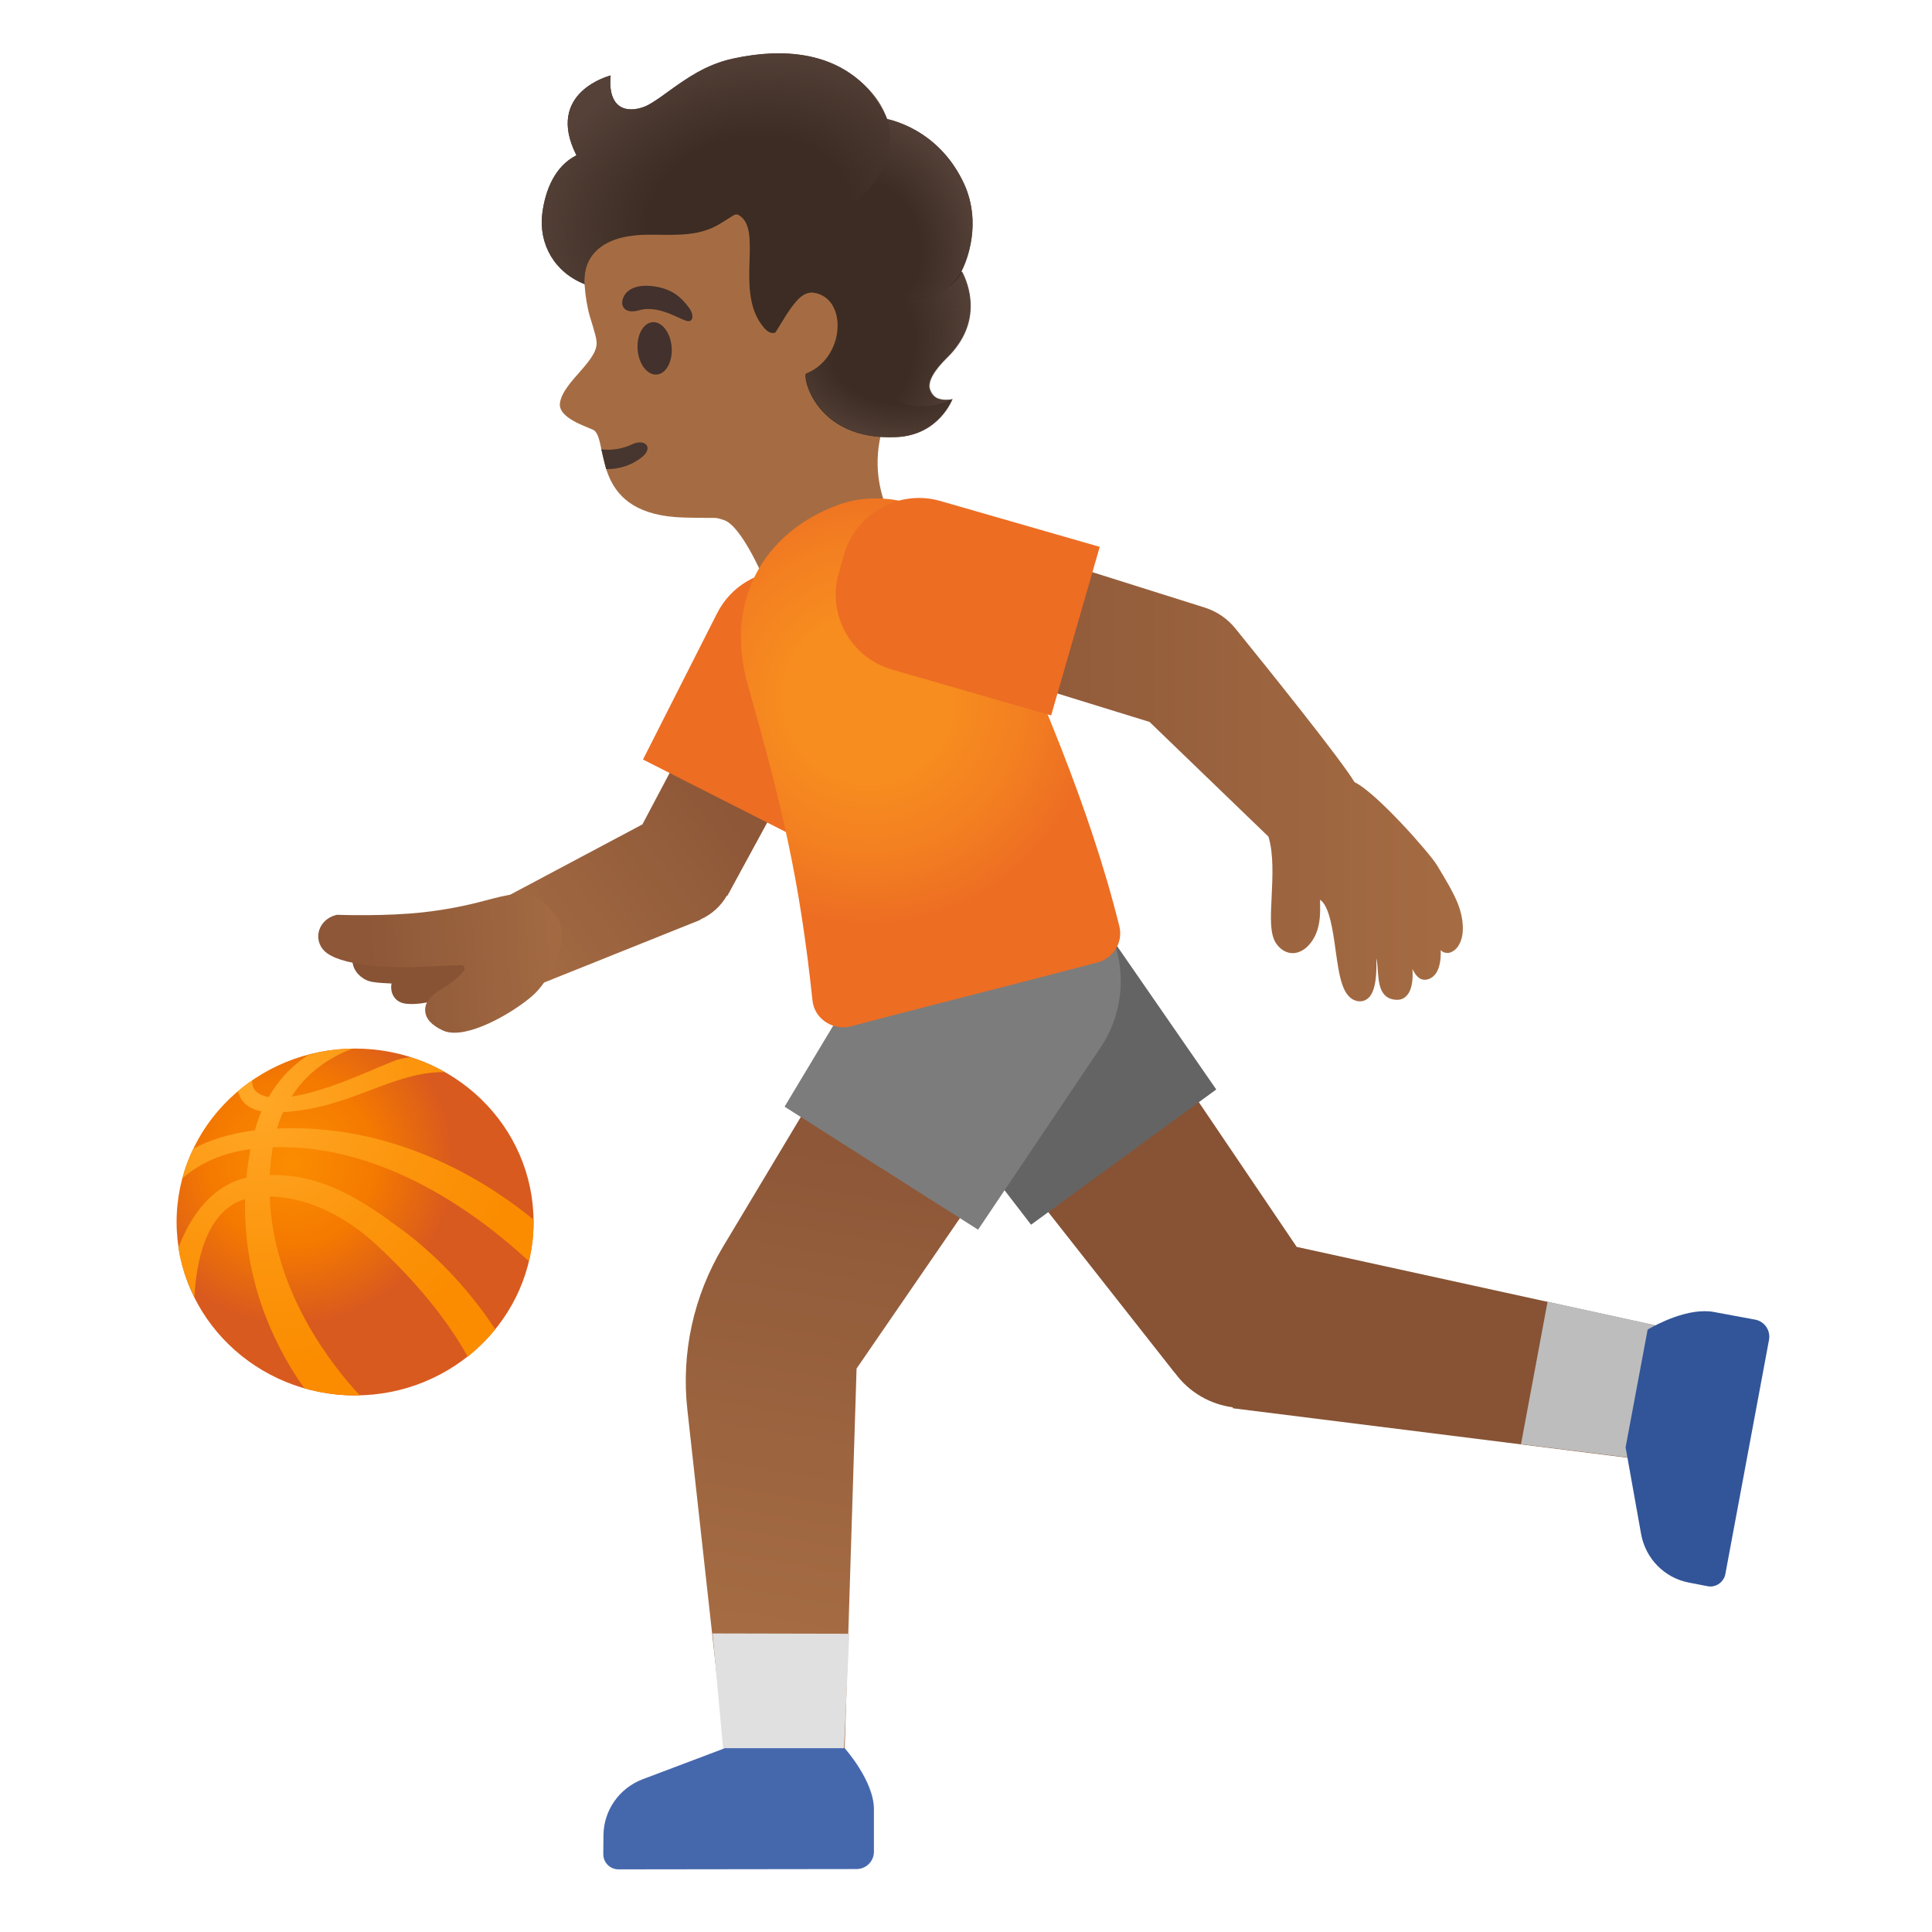 <svg viewBox="0 0 128 128" xmlns="http://www.w3.org/2000/svg">
  <defs>
    <linearGradient id="arm_2_" gradientTransform="matrix(1 0 0 -1 0 0)" gradientUnits="userSpaceOnUse" x1="32.579" x2="47.509" y1="-63.447" y2="-52.005">
      <stop offset="0" stop-color="#A56C43"/>
      <stop offset="1" stop-color="#8D5738"/>
    </linearGradient>
    <linearGradient id="hand_1_" gradientTransform="matrix(1 0 0 -1 0 0)" gradientUnits="userSpaceOnUse" x1="38.188" x2="24.235" y1="-63.444" y2="-64.328">
      <stop offset="0" stop-color="#A56C43"/>
      <stop offset="1" stop-color="#8D5738"/>
    </linearGradient>
    <linearGradient id="leg_1_" gradientTransform="matrix(1 0 0 -1 0 0)" gradientUnits="userSpaceOnUse" x1="59.182" x2="53.693" y1="-76.202" y2="-108.388">
      <stop offset="0" stop-color="#8D5738"/>
      <stop offset="1" stop-color="#A56C43"/>
    </linearGradient>
    <radialGradient id="shirt_3_" cx="57.556" cy="-46.294" gradientTransform="matrix(1 0 0 -1 0 0)" gradientUnits="userSpaceOnUse" r="15.246">
      <stop offset="0.367" stop-color="#F78C1F"/>
      <stop offset="0.68" stop-color="#F37F21"/>
      <stop offset="1" stop-color="#ED6D23"/>
    </radialGradient>
    <linearGradient id="arm_3_" gradientTransform="matrix(1 0 0 -1 0 0)" gradientUnits="userSpaceOnUse" x1="62.761" x2="96.922" y1="-51.041" y2="-51.041">
      <stop offset="6.800000e-03" stop-color="#8D5738"/>
      <stop offset="1" stop-color="#A56C43"/>
    </linearGradient>
    <radialGradient id="SVGID_1_" cx="61.616" cy="-3.658" gradientTransform="matrix(0.954 0.3 0.432 -1.374 0 0)" gradientUnits="userSpaceOnUse" r="7.122">
      <stop offset="0.45" stop-color="#554138" stop-opacity="0"/>
      <stop offset="1" stop-color="#554138"/>
    </radialGradient>
    <radialGradient id="SVGID_2_" cx="53.736" cy="-21.051" gradientTransform="matrix(0.983 -0.183 -0.231 -1.241 0 0)" gradientUnits="userSpaceOnUse" r="7.219">
      <stop offset="0.45" stop-color="#554138" stop-opacity="0"/>
      <stop offset="1" stop-color="#554138"/>
    </radialGradient>
    <radialGradient id="SVGID_3_" cx="45.641" cy="-31.788" gradientTransform="matrix(0.98 -0.202 -0.152 -0.736 0 0)" gradientUnits="userSpaceOnUse" r="14.858">
      <stop offset="0.45" stop-color="#554138" stop-opacity="0"/>
      <stop offset="1" stop-color="#554138"/>
    </radialGradient>
    <radialGradient id="SVGID_4_" cx="62.53" cy="-18.86" gradientTransform="matrix(0.98 0.199 0.128 -0.63 0 0)" gradientUnits="userSpaceOnUse" r="7.999">
      <stop offset="0.45" stop-color="#554138" stop-opacity="0"/>
      <stop offset="1" stop-color="#554138"/>
    </radialGradient>
    <radialGradient id="SVGID_5_" cx="19.318" cy="76.983" gradientUnits="userSpaceOnUse" r="12.764">
      <stop offset="0.017" stop-color="#FB8C00"/>
      <stop offset="0.442" stop-color="#F47900"/>
      <stop offset="0.838" stop-color="#D95A1E"/>
    </radialGradient>
    <radialGradient id="SVGID_6_" cx="17.033" cy="-72.678" gradientTransform="matrix(1 0 0 -1 0 0)" gradientUnits="userSpaceOnUse" r="21.549">
      <stop offset="0.017" stop-color="#FFA726"/>
      <stop offset="0.494" stop-color="#FC950D"/>
      <stop offset="0.838" stop-color="#FB8C00"/>
    </radialGradient>
    <radialGradient id="SVGID_7_" cx="17.033" cy="-72.678" gradientTransform="matrix(1 0 0 -1 0 0)" gradientUnits="userSpaceOnUse" r="21.549">
      <stop offset="0.017" stop-color="#FFA726"/>
      <stop offset="0.494" stop-color="#FC950D"/>
      <stop offset="0.838" stop-color="#FB8C00"/>
    </radialGradient>
    <radialGradient id="SVGID_8_" cx="17.033" cy="-72.678" gradientTransform="matrix(1 0 0 -1 0 0)" gradientUnits="userSpaceOnUse" r="21.549">
      <stop offset="0.017" stop-color="#FFA726"/>
      <stop offset="0.494" stop-color="#FC950D"/>
      <stop offset="0.838" stop-color="#FB8C00"/>
    </radialGradient>
    <radialGradient id="SVGID_9_" cx="17.033" cy="-72.678" gradientTransform="matrix(1 0 0 -1 0 0)" gradientUnits="userSpaceOnUse" r="21.549">
      <stop offset="0.017" stop-color="#FFA726"/>
      <stop offset="0.494" stop-color="#FC950D"/>
      <stop offset="0.838" stop-color="#FB8C00"/>
    </radialGradient>
  </defs>
  <path id="tone_1_" d="M37.61,61.87 L37.24,60.53 C37.17,60.29 36.94,60.13 36.69,60.17 C33.08,60.66 24.59,61.88 23.83,62.57 C23.4,62.96 23.25,63.47 23.4,63.97 C23.57,64.53 24.11,64.98 24.71,65.06 C25.07,65.12 25.54,65.14 25.94,65.16 C25.9,65.36 25.91,65.55 25.96,65.74 C26.07,66.12 26.36,66.39 26.74,66.47 C26.91,66.51 27.09,66.52 27.29,66.52 C30.26,66.52 36.62,62.88 37.37,62.44 C37.58,62.32 37.67,62.09 37.61,61.87 Z" fill="#875334"/>
  <path id="arm_1_" d="M48.81,42.81 L42.56,54.62 C42.55,54.62 42.55,54.63 42.54,54.63 L31.8,60.34 C29.96,61.22 31.79,65.97 33.66,65.97 C33.82,65.97 33.98,65.93 34.14,65.86 L46.41,60.94 L46.4,60.92 C47.16,60.58 47.77,60.02 48.16,59.33 L48.19,59.35 L55.31,46.26 L48.81,42.81 Z" fill="url(#arm_2_)"/>
  <path id="hand" d="M36.71,60.51 C35.45,59.03 34.5,59.11 33.19,59.4 C32.89,59.47 32.58,59.55 32.24,59.64 C31.28,59.89 30.08,60.2 28.15,60.43 C25.58,60.73 22.45,60.61 22.42,60.61 C22.37,60.6 22.32,60.61 22.27,60.62 C21.71,60.76 21.29,61.15 21.14,61.65 C21,62.12 21.12,62.61 21.46,62.97 C22.42,63.99 25.92,64.18 28.04,64.05 C28.64,64.01 29.69,63.97 30.53,63.94 C30.65,63.91 30.74,64.03 30.76,64.08 C30.78,64.13 30.81,64.23 30.73,64.33 C30.34,64.78 29.84,65.19 29.25,65.53 C28.5,65.96 28.14,66.43 28.17,66.96 C28.19,67.49 28.61,67.94 29.36,68.28 C29.58,68.38 29.83,68.42 30.11,68.42 C31.86,68.42 34.54,66.7 35.45,65.81 C36.58,64.69 37.96,61.97 36.71,60.51 Z" fill="url(#hand_1_)"/>
  <path id="shirt" d="M55.53,38.9 L54.46,38.36 C53.71,37.97 52.91,37.79 52.13,37.79 C50.24,37.79 48.42,38.83 47.51,40.63 L42.6,50.32 L52.89,55.54 L57.8,45.85 C59.09,43.3 58.07,40.19 55.53,38.9 Z" fill="#ED6D23"/>
  <path id="tone" d="M85.91,82.61 L71.26,60.95 L60.44,68.85 L77.84,90.97 L77.85,90.97 C78.8,92.27 80.2,93.04 81.68,93.24 L81.67,93.3 L108.48,96.66 L110.11,87.91 L85.91,82.61 Z" fill="#875334"/>
  <path id="sock" d="M102.53,86.24 L100.77,95.68 L108.47,96.64 L110.1,87.89 Z" fill="#BDBDBD"/>
  <path d="M60.38,12.18 C57.67,8.25 51.84,5.37 47.17,6.38 C41.94,7.5 39.29,11.44 38.78,16.29 C38.59,18.05 38.73,19.78 39.09,21 C39.13,21.15 39.48,22.2 39.51,22.54 C39.77,23.83 37.32,25.24 37.1,26.69 C36.93,27.78 39.21,28.35 39.4,28.54 C40.33,29.46 39.16,34.14 45.35,34.29 C47.73,34.35 47.26,34.23 47.97,34.46 C49.08,34.82 50.48,38.06 50.48,38.06 C50.48,38.06 49.96,42.47 53.98,41.01 C58.56,39.34 59.59,35.19 59.59,35.19 C59.59,35.19 56.63,31.53 59.18,26.62 C61.21,22.69 62.12,14.71 60.38,12.18 Z" fill="#A56C43"/>
  <path id="mouth_2_" d="M40.16,31.08 C41.02,31.09 41.85,30.84 42.55,30.27 C43.31,29.65 42.74,29.02 41.85,29.45 C41.32,29.71 40.55,29.86 39.84,29.77 L40.16,31.08 Z" fill="#473530"/>
  <path id="eye_2_" d="M44.498,22.99 C44.575,23.948 44.134,24.765 43.512,24.815 C42.89,24.866 42.323,24.13 42.245,23.172 C42.168,22.214 42.61,21.397 43.232,21.347 C43.854,21.296 44.421,22.032 44.498,22.99 Z" fill="#42312C"/>
  <path id="eyebrow_2_" d="M42.37,20.55 C41.27,20.87 41.01,20.14 41.38,19.55 C41.65,19.12 42.32,18.76 43.61,19.02 C44.82,19.27 45.32,19.97 45.65,20.39 C45.97,20.82 45.93,21.24 45.65,21.28 C45.27,21.34 43.74,20.16 42.37,20.55 Z" fill="#42312C"/>
  <path id="hair" d="M63.88,12.2 C62.4,8.96 59.67,8.09 58.78,7.89 C58.31,6.71 56.02,2.27 48.57,3.88 C46.76,4.27 45.47,5.21 44.32,6.03 C43.83,6.39 43.37,6.72 42.93,6.96 C42.57,7.15 41.94,7.34 41.4,7.19 C40.17,6.85 40.46,5 40.46,5 C40.46,5 36.07,6.09 38.19,10.29 C36.74,11.02 36.12,12.64 35.93,14.13 C35.67,16.18 36.75,18.05 38.74,18.83 C38.74,18.83 38.19,15.59 42.9,15.55 C44.36,15.54 45.9,15.69 47.22,15.08 C47.73,14.85 48.19,14.5 48.68,14.22 C48.8,14.21 48.86,14.21 48.86,14.21 C50.69,15.08 48.55,19.39 50.65,21.75 C51.07,22.22 51.38,22.02 51.38,22.02 L52.12,20.82 C52.68,19.99 53.2,19.27 53.95,19.4 C56.19,19.78 55.98,23.75 53.4,24.75 C53.14,24.85 53.97,29.23 59.41,28.96 C62.22,28.82 63.1,26.44 63.1,26.44 C63.1,26.44 61.91,26.8 61.6,25.79 C61.44,25.27 61.89,24.53 62.73,23.7 C65.15,21.31 64.11,18.77 63.7,17.98 C64.09,17.21 65.04,14.74 63.88,12.2 Z" fill="#3C2C23"/>
  <path d="M63.74,17.98 C63.78,17.89 63.05,20.02 59.44,19.86 C57.96,19.93 56.08,23.6 58.36,25.85 C60.38,27.84 63.14,26.44 63.14,26.44 C63.14,26.44 62.76,26.57 62.18,26.4 C61.8,26.29 61.65,25.81 61.64,25.79 C61.48,25.27 61.93,24.53 62.77,23.7 C65.19,21.31 64.15,18.76 63.74,17.98 Z" fill="url(#SVGID_1_)"/>
  <path d="M63.88,12.2 C63.1,10.49 61.76,9.09 60.04,8.32 C59.79,8.21 59.18,7.95 58.77,7.89 C59.01,8.65 59.02,9.48 58.74,10.35 C58.73,10.38 58.41,11.67 57.38,12.73 C58.23,13.79 58.69,15.1 59.13,16.38 C59.51,17.5 59.89,18.74 59.44,19.84 C60.13,19.76 61.23,19.9 62.41,19.3 C63.54,18.72 64.08,17.36 64.31,16.15 C64.56,14.83 64.44,13.44 63.88,12.2 Z" fill="url(#SVGID_2_)"/>
  <path d="M58.73,10.36 C59.49,8.09 58.16,6.09 56.24,4.81 C53.99,3.31 51.12,3.33 48.57,3.88 C46.76,4.27 45.47,5.21 44.32,6.03 C43.83,6.39 43.37,6.72 42.93,6.96 C42.57,7.15 41.94,7.34 41.4,7.19 C40.17,6.85 40.46,5 40.46,5 C40.46,5 36.07,6.09 38.19,10.29 C36.74,11.02 36.12,12.64 35.93,14.13 C35.67,16.18 36.75,18.05 38.74,18.83 C38.74,18.83 38.19,15.59 42.9,15.55 C44.36,15.54 45.9,15.69 47.22,15.08 C48.39,14.54 48.77,13.87 50.11,13.88 C51.56,13.89 53.51,14.35 54.99,14.04 C57.99,13.43 58.72,10.4 58.73,10.36 Z" fill="url(#SVGID_3_)"/>
  <path d="M58.35,25.84 C57.33,24.86 56.99,23.17 55.43,22.34 C55.2,23.34 54.53,24.31 53.43,24.74 C53.17,24.84 54,29.22 59.44,28.95 C62.25,28.81 63.13,26.43 63.13,26.43 C63.13,26.43 60.4,27.81 58.35,25.84 Z" fill="url(#SVGID_4_)"/>
  <path id="leg" d="M60.54,61.51 L47.89,82.62 C45.95,85.86 45.12,89.65 45.54,93.4 L48.28,118.18 L55.89,118.2 L56.75,90.67 L71.85,68.7 L60.54,61.51 Z" fill="url(#leg_1_)"/>
  <path d="M47.21,108.22 L47.98,116.65 L55.88,116.67 L56.27,108.24 Z" fill="#E0E0E0"/>
  <path d="M72.21,60.08 C70.65,57.95 68.23,56.82 65.77,56.82 C64.14,56.82 62.5,57.32 61.08,58.35 C57.53,60.94 56.75,65.93 59.34,69.48 L68.31,81.14 L80.58,72.18 L72.21,60.08 Z" fill="#646464"/>
  <path d="M70.56,58.26 C69.22,57.42 67.74,57.02 66.28,57.02 C63.65,57.02 61.07,58.33 59.55,60.71 L51.98,73.32 L64.8,81.47 L73.01,69.26 C75.37,65.55 74.27,60.62 70.56,58.26 Z" fill="#7C7C7C"/>
  <path id="shirt_1_" d="M74.16,61.37 C72.21,53.5 68.79,45.63 65.27,37.76 C64.09,34.79 61.05,33.02 58.03,33.02 C57.17,33.02 56.32,33.16 55.51,33.46 C50.54,35.3 47.98,39.87 49.54,45.36 C51.84,53.48 52.98,58.3 53.83,66.29 C53.94,67.32 54.84,68.06 55.86,68.06 C56.04,68.06 56.22,68.04 56.41,67.99 C61.6,66.61 67.45,65.16 72.73,63.76 C73.77,63.48 74.42,62.42 74.16,61.37 Z" fill="url(#shirt_3_)"/>
  <path id="arm" d="M96.6,59.9 L96.6,59.9 C96.28,59.1 95.8,58.31 95.19,57.3 C94.72,56.53 91.2,52.52 89.74,51.82 C88.86,50.34 84.01,44.31 81.84,41.63 C81.33,41 80.65,40.53 79.87,40.27 L65.59,35.77 C65.46,35.73 65.33,35.74 65.21,35.8 C65.09,35.86 65,35.97 64.96,36.1 L62.78,43.18 C62.7,43.44 62.85,43.72 63.11,43.8 L76.16,47.83 C78.27,49.86 83.34,54.75 84.04,55.43 C84.39,56.6 84.31,58.08 84.25,59.39 C84.18,60.81 84.12,61.93 84.58,62.55 C85.02,63.14 85.52,63.17 85.78,63.14 C86.47,63.05 86.97,62.4 87.19,61.86 C87.48,61.16 87.47,60.44 87.46,59.91 C87.46,59.82 87.46,59.71 87.46,59.61 C88.08,60.03 88.31,61.66 88.49,62.98 C88.73,64.68 88.93,66.15 89.96,66.33 C90.01,66.34 90.06,66.34 90.11,66.34 C90.32,66.34 90.51,66.26 90.67,66.11 C91.18,65.63 91.22,64.37 91.18,63.46 C91.25,63.77 91.27,64.08 91.29,64.39 C91.35,65.16 91.43,66.2 92.52,66.24 C92.85,66.25 93.07,66.13 93.25,65.9 C93.56,65.52 93.62,64.87 93.58,64.21 C93.84,64.73 94.15,65.03 94.64,64.87 C94.82,64.81 95.08,64.66 95.25,64.28 C95.41,63.93 95.47,63.45 95.45,62.95 C95.51,63.01 95.57,63.06 95.65,63.09 C95.77,63.14 95.95,63.15 96.07,63.11 C96.27,63.04 96.54,62.88 96.72,62.48 C97.03,61.85 96.97,60.86 96.6,59.9 Z" fill="url(#arm_3_)"/>
  <path id="shirt_2_" d="M62.33,33.2 C61.86,33.06 61.37,32.99 60.9,32.99 C58.65,32.99 56.59,34.46 55.93,36.73 L55.57,37.96 C54.78,40.7 56.36,43.57 59.1,44.36 L69.64,47.4 L72.86,36.23 L62.33,33.2 Z" fill="#ED6D23"/>
  <path id="shoe" d="M55.96,115.82 L48.03,115.82 L42.55,117.89 C41.01,118.49 40,119.95 39.98,121.58 L39.97,122.85 C39.97,123.4 40.42,123.85 40.98,123.85 L56.74,123.83 C57.38,123.83 57.9,123.32 57.9,122.68 L57.9,119.88 C57.91,117.99 55.96,115.82 55.96,115.82 Z" fill="#4568AD"/>
  <path id="shoe_1_" d="M116.29,87.43 L113.54,86.92 C113.33,86.88 113.13,86.87 112.92,86.87 C111.16,86.87 109.16,88.09 109.16,88.09 L107.7,95.89 L108.73,101.65 C109.03,103.27 110.28,104.54 111.89,104.85 L113.13,105.09 C113.19,105.1 113.26,105.11 113.32,105.11 C113.79,105.11 114.22,104.77 114.31,104.28 L117.2,88.78 C117.32,88.15 116.91,87.55 116.29,87.43 Z" fill="#325599"/>
  <path d="M35.35,80.96 C35.35,87.3 30.05,92.45 23.52,92.45 C16.99,92.45 11.7,87.3 11.7,80.96 C11.7,74.62 17,69.47 23.52,69.47 C30.06,69.47 35.35,74.61 35.35,80.96 Z" fill="url(#SVGID_5_)"/>
  <path d="M23.83,92.44 C23.73,92.45 23.62,92.45 23.52,92.45 C22.36,92.45 21.23,92.28 20.18,91.98 L20.17,91.98 C18.74,90 16.08,85.48 16.24,79.44 C16.25,78.98 16.28,78.5 16.33,78.02 C16.38,77.4 16.48,76.78 16.6,76.14 C16.67,75.76 16.76,75.38 16.86,74.99 C16.87,74.96 16.88,74.93 16.89,74.9 C17,74.44 17.15,74.02 17.32,73.64 L17.33,73.64 C17.47,73.29 17.62,72.98 17.79,72.69 L17.8,72.69 C18.6,71.28 19.65,70.4 20.44,69.88 C21.37,69.63 22.35,69.49 23.35,69.48 C22.34,69.85 20.55,70.72 19.31,72.66 C19.1,72.97 18.91,73.32 18.76,73.69 L18.75,73.69 C18.6,74.02 18.47,74.39 18.35,74.78 C18.26,75.07 18.18,75.39 18.12,75.72 C18.1,75.82 18.08,75.93 18.07,76.02 C17.97,76.65 17.9,77.25 17.87,77.85 C17.84,78.33 17.84,78.81 17.87,79.28 C18.11,85.58 22,90.47 23.83,92.44 Z" fill="url(#SVGID_6_)"/>
  <path d="M29.46,71.03 C26.02,70.98 23.18,73.45 18.77,73.68 L18.76,73.68 C18.54,73.69 18.33,73.7 18.1,73.7 C17.81,73.7 17.57,73.68 17.34,73.63 L17.33,73.63 C16.24,73.43 15.88,72.77 15.77,72.29 C16.07,72.03 16.39,71.79 16.71,71.57 C16.68,72.01 16.86,72.51 17.8,72.68 L17.81,72.68 C18.02,72.71 18.26,72.72 18.55,72.72 C18.79,72.72 19.05,72.69 19.32,72.65 C21.85,72.29 25.27,70.55 26.31,70.22 C26.61,70.13 26.93,70.07 27.22,70.05 C28.01,70.3 28.76,70.62 29.46,71.03 Z" fill="url(#SVGID_7_)"/>
  <path d="M32.81,88.07 C32.28,88.73 31.67,89.33 30.99,89.88 C30.07,88.23 28.29,85.58 24.96,82.49 C23.08,80.74 20.54,79.32 17.88,79.27 C17.58,79.25 17.27,79.26 16.97,79.29 C16.71,79.31 16.47,79.36 16.24,79.44 C13.59,80.23 12.99,83.75 12.88,85.95 C12.37,84.93 12,83.83 11.82,82.67 C12.46,80.97 13.78,78.62 16.33,78.02 C16.54,77.97 16.75,77.93 16.98,77.91 C17.28,77.88 17.59,77.86 17.88,77.85 C21.36,77.78 23.92,79.49 26.37,81.28 C29.7,83.68 31.81,86.55 32.81,88.07 Z" fill="url(#SVGID_8_)"/>
  <path d="M35.35,80.81 L35.35,80.96 C35.35,81.86 35.25,82.72 35.04,83.56 C31.9,80.65 25.51,75.76 18.08,76.01 C17.85,76.02 17.62,76.03 17.39,76.05 C17.12,76.07 16.86,76.1 16.61,76.13 C14.36,76.44 12.94,77.3 12.08,78.08 C12.26,77.39 12.51,76.73 12.81,76.1 C13.76,75.6 15.1,75.1 16.9,74.89 C17.09,74.86 17.28,74.85 17.47,74.83 C17.77,74.81 18.06,74.79 18.36,74.77 C26.62,74.39 32.88,78.76 35.35,80.81 Z" fill="url(#SVGID_9_)"/>
</svg>